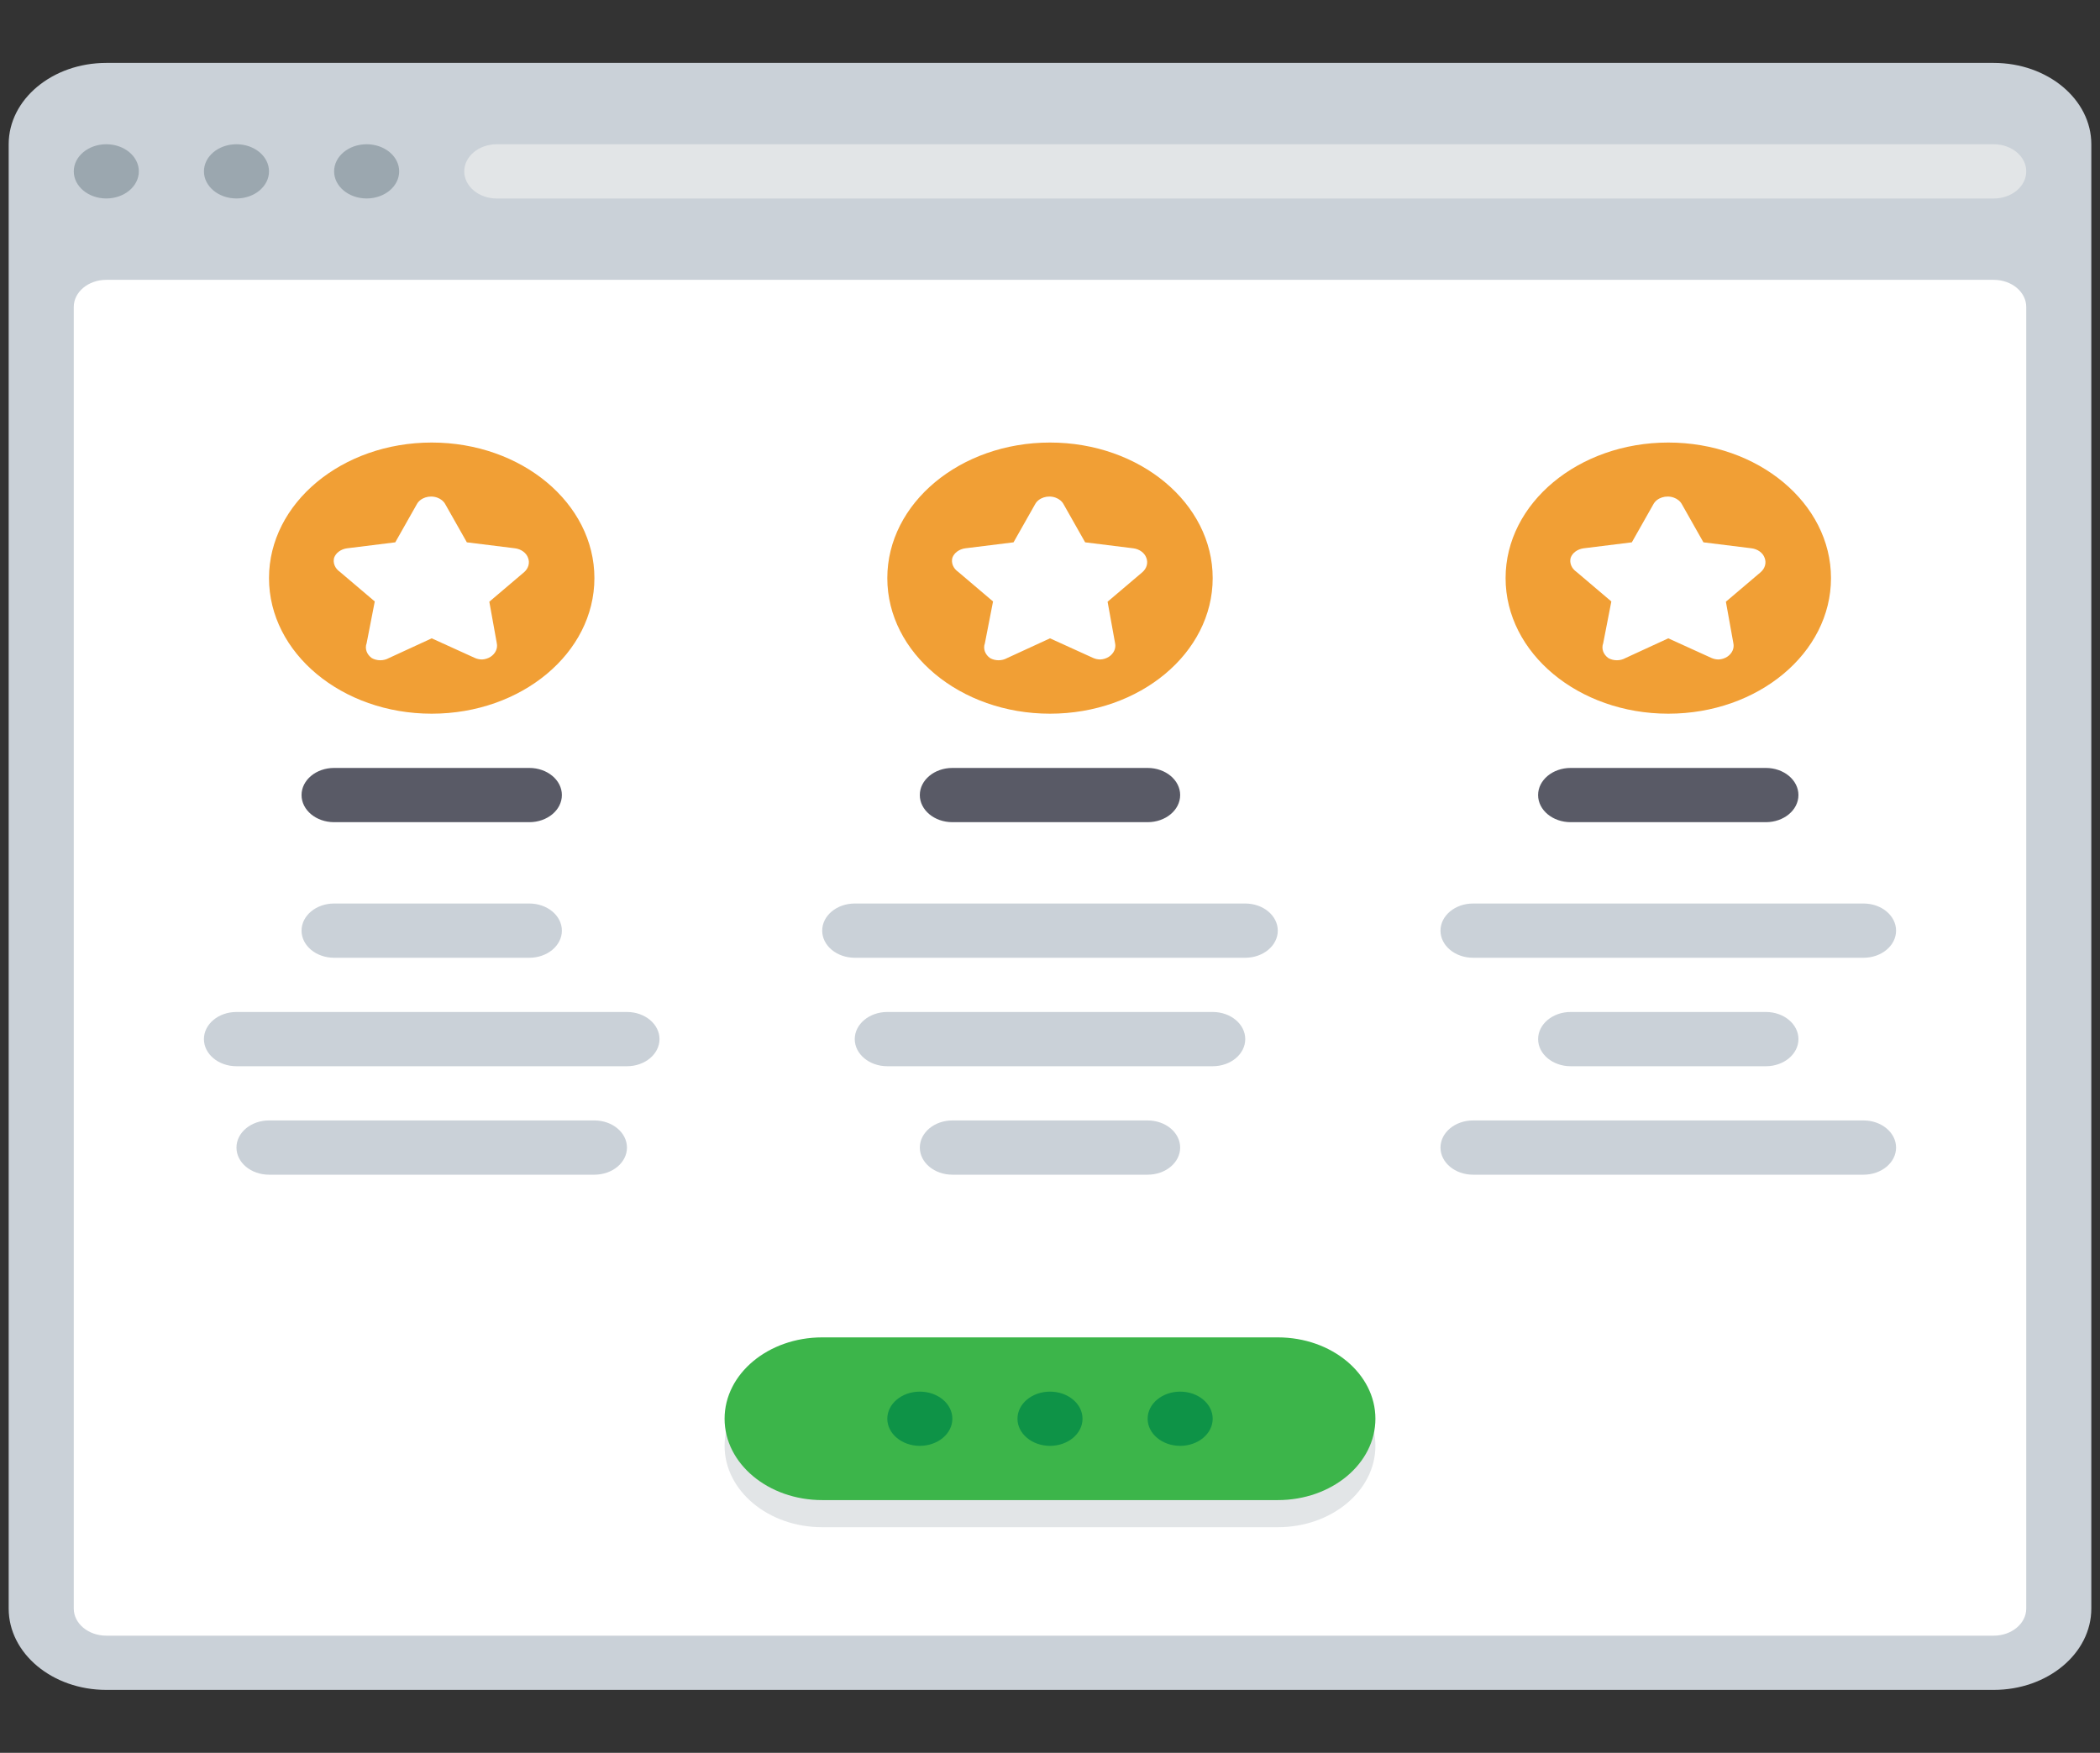<svg width="121" height="101" viewBox="0 0 121 101" fill="none" xmlns="http://www.w3.org/2000/svg">
<rect x="0" y="0" width="121" height="101" fill="#333333" stroke="none"/>
<g clip-path="url(#clip0_77_774)">
<path d="M6.125 3.625H114.875C117.981 3.625 120.5 5.724 120.5 8.312V92.687C120.5 95.276 117.981 97.375 114.875 97.375H6.125C3.018 97.375 0.5 95.276 0.5 92.687V8.312C0.5 5.724 3.018 3.625 6.125 3.625Z" fill="#CAD1D8"/>
<path d="M6.125 11.436C7.161 11.436 8 10.736 8 9.874C8 9.011 7.161 8.312 6.125 8.312C5.09 8.312 4.251 9.011 4.251 9.874C4.251 10.736 5.09 11.436 6.125 11.436Z" fill="#9BA7AF"/>
<path d="M13.626 11.436C14.661 11.436 15.5 10.736 15.5 9.874C15.5 9.011 14.661 8.312 13.626 8.312C12.59 8.312 11.751 9.011 11.751 9.874C11.751 10.736 12.59 11.436 13.626 11.436Z" fill="#9BA7AF"/>
<path d="M21.125 11.436C22.161 11.436 23 10.736 23 9.874C23 9.011 22.161 8.312 21.125 8.312C20.09 8.312 19.251 9.011 19.251 9.874C19.251 10.736 20.09 11.436 21.125 11.436Z" fill="#9BA7AF"/>
<path d="M6.125 16.125H114.875C115.91 16.125 116.75 16.825 116.75 17.688V92.687C116.75 93.55 115.91 94.25 114.875 94.25H6.125C5.09 94.25 4.25 93.55 4.25 92.687V17.688C4.25 16.825 5.09 16.125 6.125 16.125Z" fill="white"/>
<path d="M28.625 8.312H114.875C115.91 8.312 116.75 9.012 116.75 9.875C116.75 10.738 115.91 11.438 114.875 11.438H28.625C27.59 11.438 26.75 10.738 26.75 9.875C26.75 9.012 27.59 8.312 28.625 8.312Z" fill="#E2E5E7"/>
<path d="M24.875 41.124C30.052 41.124 34.249 37.627 34.249 33.312C34.249 28.998 30.052 25.5 24.875 25.5C19.697 25.5 15.5 28.998 15.5 33.312C15.5 37.627 19.697 41.124 24.875 41.124Z" fill="#F19F35"/>
<path d="M60.5 41.124C65.677 41.124 69.874 37.627 69.874 33.312C69.874 28.998 65.677 25.5 60.5 25.5C55.323 25.5 51.126 28.998 51.126 33.312C51.126 37.627 55.323 41.124 60.5 41.124Z" fill="#F19F35"/>
<path d="M96.126 41.124C101.303 41.124 105.5 37.627 105.5 33.312C105.5 28.998 101.303 25.5 96.126 25.5C90.948 25.5 86.751 28.998 86.751 33.312C86.751 37.627 90.948 41.124 96.126 41.124Z" fill="#F19F35"/>
<path d="M13.625 58.312H36.125C37.16 58.312 38 59.012 38 59.875C38 60.738 37.16 61.438 36.125 61.438H13.625C12.589 61.438 11.75 60.738 11.75 59.875C11.75 59.012 12.589 58.312 13.625 58.312Z" fill="#CAD1D8"/>
<path d="M19.25 52.062H30.5C31.535 52.062 32.375 52.762 32.375 53.625C32.375 54.488 31.535 55.188 30.5 55.188H19.25C18.214 55.188 17.375 54.488 17.375 53.625C17.375 52.762 18.214 52.062 19.25 52.062Z" fill="#CAD1D8"/>
<path d="M49.25 52.062H71.75C72.785 52.062 73.625 52.762 73.625 53.625C73.625 54.488 72.785 55.188 71.75 55.188H49.25C48.214 55.188 47.374 54.488 47.374 53.625C47.375 52.762 48.214 52.062 49.25 52.062Z" fill="#CAD1D8"/>
<path d="M51.125 58.312H69.875C70.911 58.312 71.75 59.012 71.75 59.875C71.75 60.738 70.911 61.438 69.875 61.438H51.125C50.09 61.438 49.25 60.738 49.25 59.875C49.25 59.012 50.09 58.312 51.125 58.312Z" fill="#CAD1D8"/>
<path d="M15.5 64.562H34.25C35.285 64.562 36.125 65.262 36.125 66.125C36.125 66.988 35.286 67.688 34.25 67.688H15.5C14.464 67.688 13.625 66.988 13.625 66.125C13.625 65.262 14.464 64.562 15.5 64.562Z" fill="#CAD1D8"/>
<path d="M84.875 52.062H107.375C108.41 52.062 109.25 52.762 109.25 53.625C109.25 54.488 108.41 55.188 107.375 55.188H84.875C83.84 55.188 83 54.488 83 53.625C83 52.762 83.84 52.062 84.875 52.062Z" fill="#CAD1D8"/>
<path d="M84.875 64.562H107.375C108.41 64.562 109.25 65.262 109.25 66.125C109.25 66.988 108.41 67.688 107.375 67.688H84.875C83.84 67.688 83 66.988 83 66.125C83 65.262 83.84 64.562 84.875 64.562Z" fill="#CAD1D8"/>
<path d="M90.5 58.312H101.75C102.785 58.312 103.625 59.012 103.625 59.875C103.625 60.738 102.785 61.438 101.75 61.438H90.5C89.465 61.438 88.625 60.738 88.625 59.875C88.625 59.012 89.465 58.312 90.5 58.312Z" fill="#CAD1D8"/>
<path d="M54.875 64.562H66.125C67.161 64.562 68 65.262 68 66.125C68 66.988 67.161 67.688 66.125 67.688H54.875C53.84 67.688 53 66.988 53 66.125C53 65.262 53.84 64.562 54.875 64.562Z" fill="#CAD1D8"/>
<path d="M63.406 38C63.255 38 63.106 37.968 62.975 37.907L60.5 36.782L58.024 37.922C57.729 38.086 57.345 38.086 57.049 37.922C56.752 37.711 56.634 37.373 56.749 37.063L57.218 34.657L55.212 32.953C54.926 32.756 54.796 32.443 54.874 32.141C54.978 31.854 55.269 31.641 55.624 31.594L58.399 31.25L59.637 29.063C59.836 28.683 60.366 28.509 60.822 28.675C61.03 28.75 61.196 28.889 61.287 29.063L62.525 31.25L65.3 31.594C65.655 31.641 65.946 31.854 66.05 32.141C66.163 32.43 66.077 32.749 65.825 32.969L63.818 34.672L64.25 37.063C64.313 37.358 64.176 37.658 63.893 37.844C63.753 37.935 63.583 37.989 63.406 38Z" fill="white"/>
<path d="M99.031 38C98.88 38 98.732 37.968 98.6 37.907L96.125 36.782L93.65 37.922C93.355 38.086 92.971 38.086 92.675 37.922C92.377 37.711 92.26 37.373 92.375 37.063L92.844 34.657L90.837 32.953C90.552 32.756 90.422 32.443 90.5 32.141C90.603 31.854 90.895 31.641 91.25 31.594L94.025 31.25L95.262 29.063C95.461 28.683 95.992 28.509 96.447 28.675C96.656 28.75 96.822 28.889 96.913 29.063L98.15 31.25L100.925 31.594C101.28 31.641 101.572 31.854 101.675 32.141C101.789 32.43 101.702 32.749 101.45 32.969L99.444 34.672L99.875 37.063C99.939 37.358 99.802 37.658 99.519 37.844C99.378 37.935 99.209 37.989 99.031 38Z" fill="white"/>
<path d="M27.781 38C27.63 38 27.482 37.968 27.35 37.907L24.875 36.782L22.4 37.922C22.105 38.086 21.721 38.086 21.425 37.922C21.128 37.711 21.01 37.373 21.125 37.063L21.594 34.657L19.587 32.953C19.302 32.756 19.172 32.443 19.25 32.141C19.354 31.854 19.645 31.641 20 31.594L22.775 31.25L24.012 29.063C24.211 28.683 24.742 28.509 25.197 28.675C25.406 28.75 25.572 28.889 25.662 29.063L26.9 31.25L29.675 31.594C30.03 31.641 30.321 31.854 30.425 32.141C30.538 32.43 30.452 32.749 30.2 32.969L28.194 34.672L28.625 37.063C28.688 37.358 28.551 37.658 28.269 37.844C28.128 37.935 27.959 37.989 27.781 38Z" fill="white"/>
<path d="M47.375 78.625H73.625C76.732 78.625 79.25 80.724 79.25 83.312C79.25 85.901 76.732 88 73.625 88H47.375C44.269 88 41.75 85.901 41.75 83.312C41.75 80.724 44.268 78.625 47.375 78.625Z" fill="#E2E5E7"/>
<path d="M47.375 77.062H73.625C76.732 77.062 79.25 79.161 79.25 81.75C79.25 84.339 76.732 86.438 73.625 86.438H47.375C44.269 86.438 41.75 84.339 41.75 81.75C41.75 79.161 44.268 77.062 47.375 77.062Z" fill="#3CB54A"/>
<path d="M60.5 83.312C61.535 83.312 62.374 82.612 62.374 81.75C62.374 80.887 61.535 80.188 60.5 80.188C59.465 80.188 58.626 80.887 58.626 81.75C58.626 82.612 59.465 83.312 60.5 83.312Z" fill="#0E9347"/>
<path d="M68 83.312C69.035 83.312 69.874 82.612 69.874 81.75C69.874 80.887 69.035 80.188 68 80.188C66.965 80.188 66.126 80.887 66.126 81.75C66.126 82.612 66.965 83.312 68 83.312Z" fill="#0E9347"/>
<path d="M53 83.312C54.035 83.312 54.874 82.612 54.874 81.75C54.874 80.887 54.035 80.188 53 80.188C51.965 80.188 51.126 80.887 51.126 81.75C51.126 82.612 51.965 83.312 53 83.312Z" fill="#0E9347"/>
<path d="M19.25 44.25H30.5C31.535 44.25 32.375 44.95 32.375 45.813C32.375 46.676 31.535 47.375 30.5 47.375H19.25C18.214 47.375 17.375 46.676 17.375 45.813C17.375 44.95 18.214 44.25 19.25 44.25Z" fill="#595A66"/>
<path d="M54.875 44.25H66.125C67.16 44.25 68 44.95 68 45.813C68 46.676 67.16 47.375 66.125 47.375H54.875C53.839 47.375 52.999 46.676 52.999 45.813C52.999 44.95 53.839 44.25 54.875 44.25Z" fill="#595A66"/>
<path d="M90.499 44.25H101.749C102.785 44.25 103.624 44.95 103.624 45.813C103.624 46.676 102.785 47.375 101.749 47.375H90.499C89.464 47.375 88.624 46.676 88.624 45.813C88.624 44.95 89.464 44.25 90.499 44.25Z" fill="#595A66"/>
</g>
<defs>
<clipPath id="clip0_77_774">
<rect width="120" height="100" fill="white" transform="translate(0.5 0.5)"/>
</clipPath>
</defs>
</svg>
